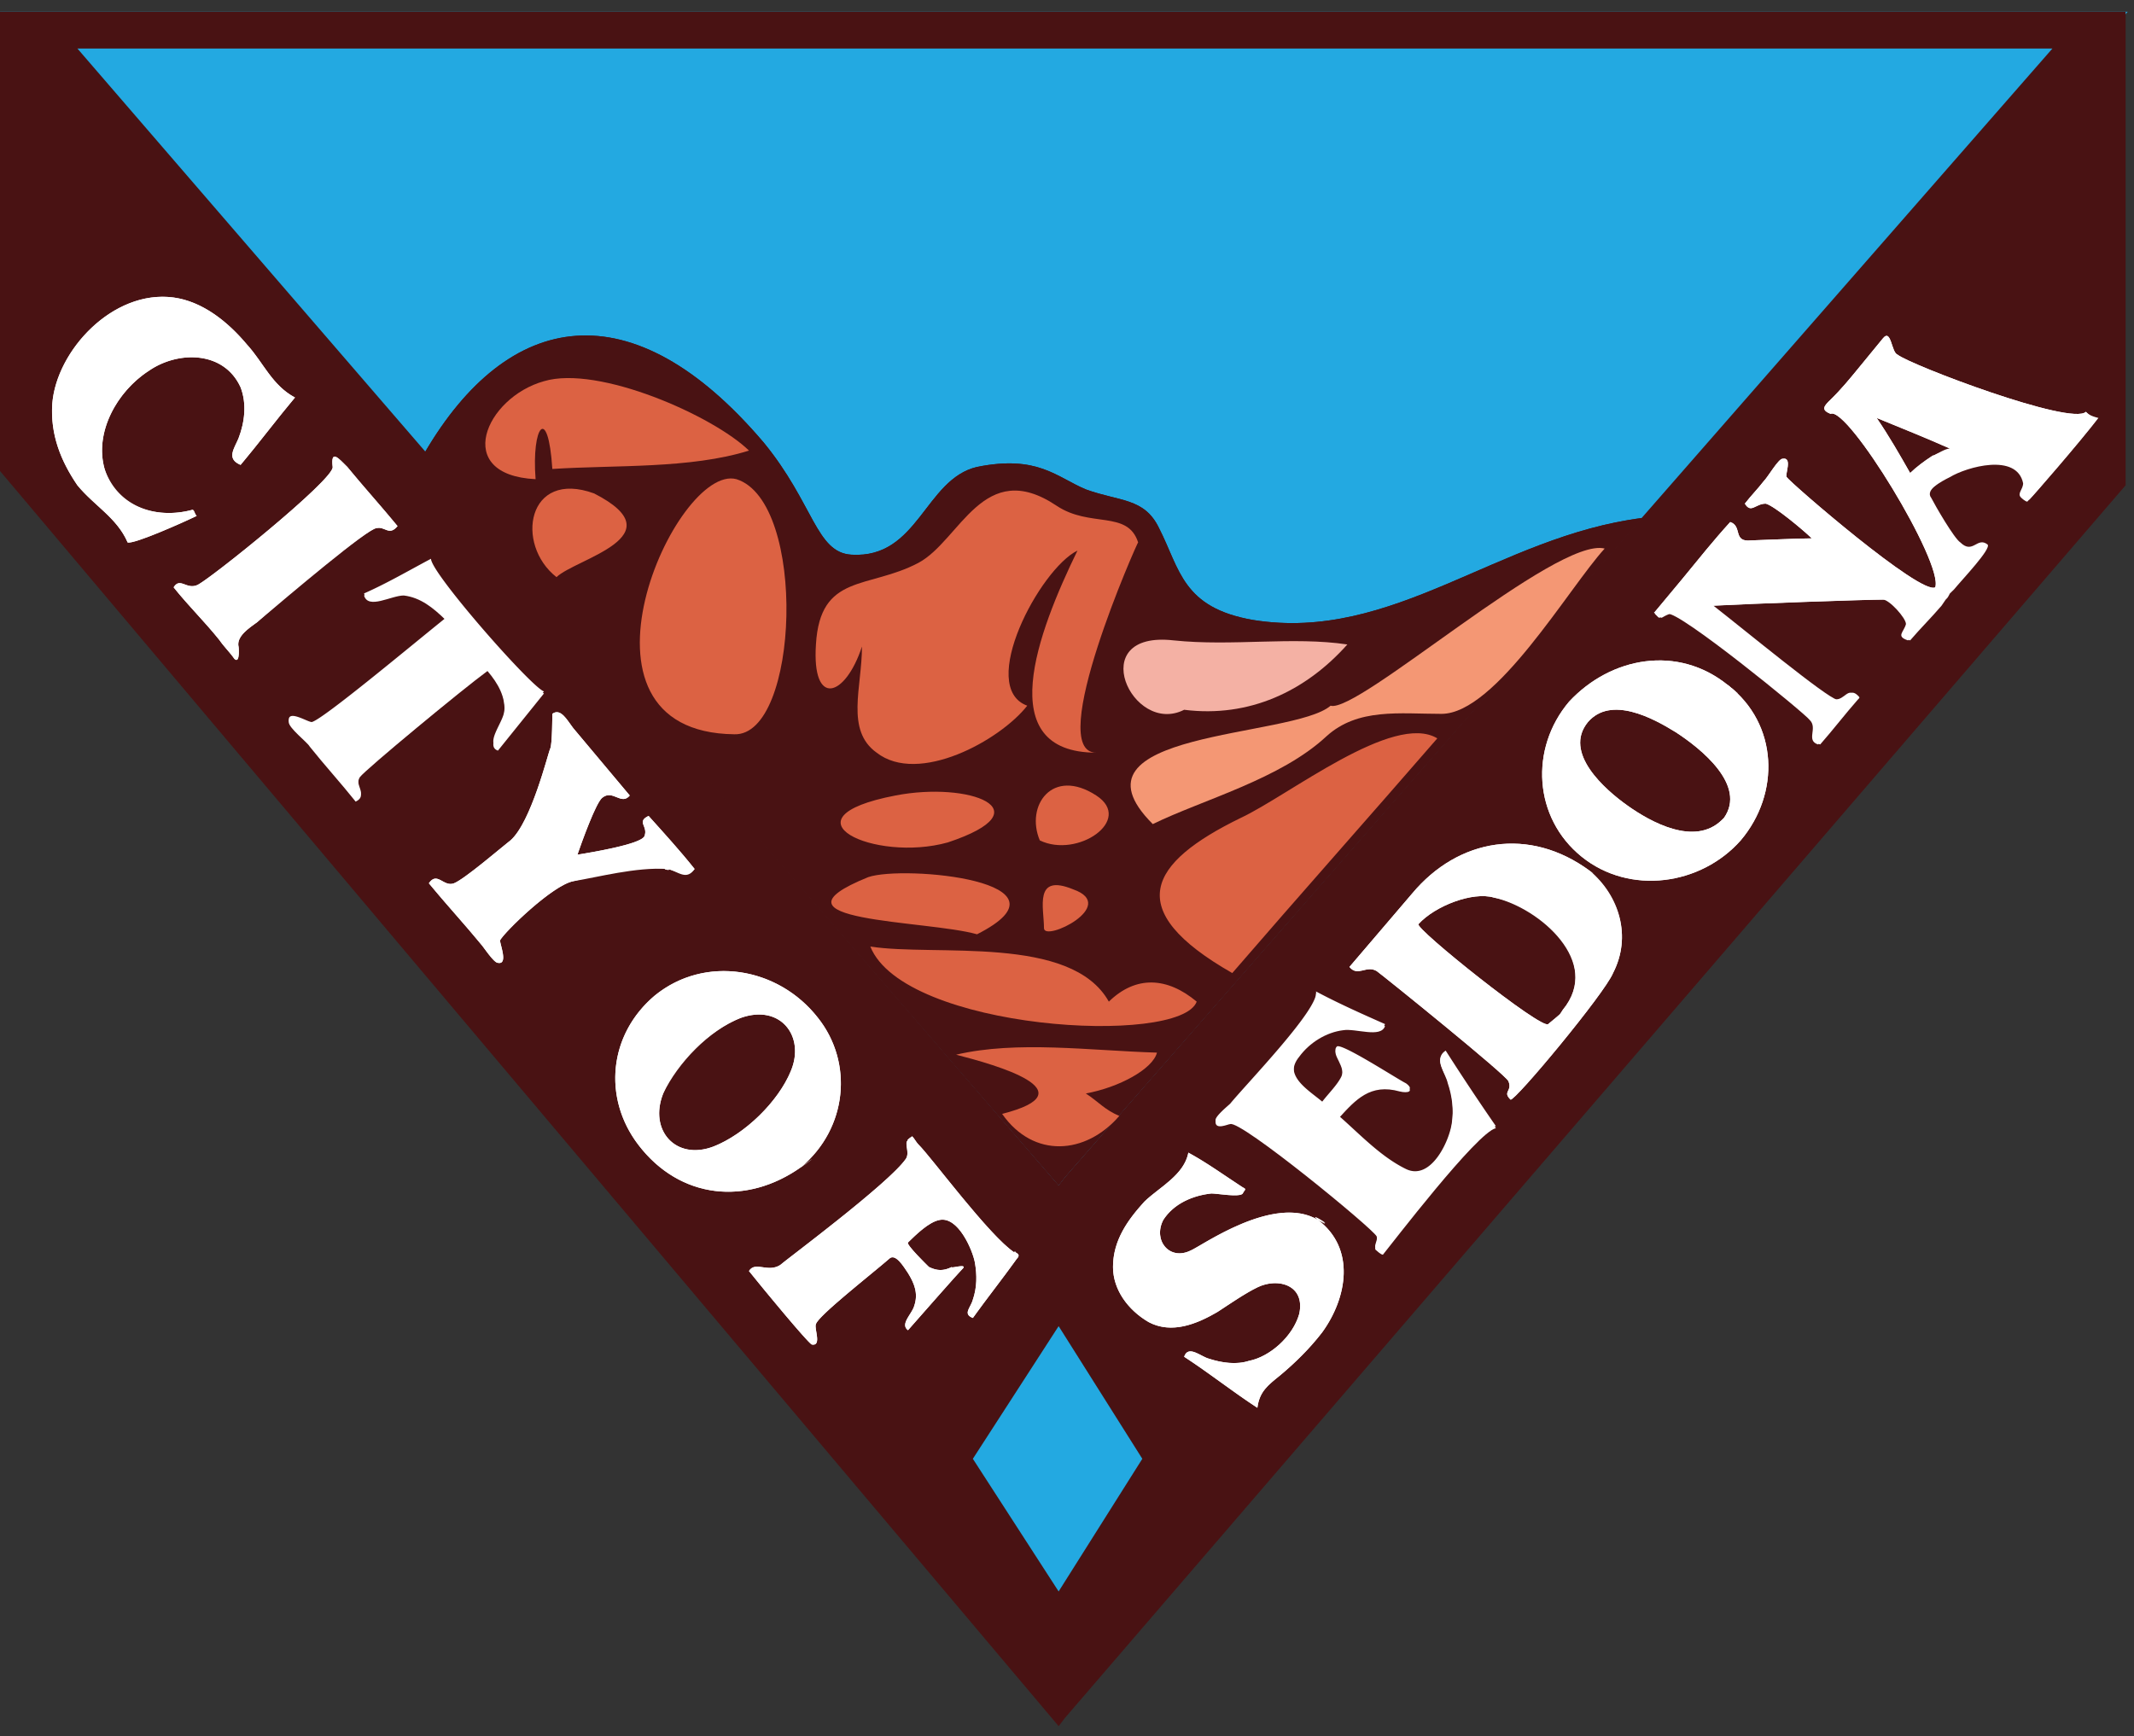 <svg width="102" height="83" fill="none" xmlns="http://www.w3.org/2000/svg"><rect width="100%" height="100%" fill="#333333" stroke="none"/><path d="M0 .564l50.6 57.66L101.7.563H0z" fill="#23A9E1"/><path d="M50.9.564H0v21.951l50.6 60.001.3-.39 50.7-58.928V.564H50.9zm0 55.708l-.3.39L3.7 2.32h94.4L50.9 56.272z" fill="#491213"/><path d="M50.6 56.662l.3-.39L78.5 24.76c-6.9.878-11.9 5.952-18.6 4.878-3.4-.585-3.5-2.439-4.5-4.39-.7-1.463-1.9-1.268-3.5-1.853-1.4-.586-2.3-1.659-5.2-1.074-2.5.586-2.8 4.39-6 4.196-1.7-.098-1.8-2.44-4.2-5.366-6.3-7.415-12.2-6.342-16.2.487l30.3 35.025z" fill="#491213"/><path d="M23.3 31.98c.5.584.9 1.267.8 2.048-.1.585-.9 1.463-.3 1.756.7-.878 1.5-1.854 2.2-2.732-.6-.195-5.4-5.658-5.4-6.341-1.1.585-2.1 1.17-3.2 1.658.2.683 1.3 0 1.9 0 .8.098 1.4.586 2 1.171-1.7 1.366-5.9 4.878-6.4 4.976-.2 0-1.1-.586-1.1-.098 0 .293.9.976 1 1.17.7.879 1.5 1.757 2.2 2.635.6-.293-.1-.683.2-1.17.3-.293 4.9-4.098 6.1-5.074zM18 25.247c.4-.097.6.39 1-.097-.8-.976-1.6-1.854-2.4-2.83-.4-.39-.8-.878-.7 0 .1.586-6.1 5.561-6.5 5.659-.5.195-.8-.39-1.1.098.7.878 1.5 1.658 2.2 2.536.2.293.5.586.7.878.3.293.2-.683.2-.585-.1-.488.5-.878.9-1.17 1.5-1.367 5.3-4.489 5.7-4.489zm-8.8-.877c-1.8.487-3.6-.196-4.2-1.952-.5-1.756.6-3.707 2.1-4.683 1.4-.976 3.6-.976 4.4.78.3.781.2 1.659-.1 2.44-.2.487-.6.975.1 1.268.9-1.073 1.7-2.146 2.6-3.22-1.1-.585-1.5-1.658-2.3-2.536-.9-1.073-2.1-2.05-3.5-2.244-2.9-.39-5.6 2.536-5.8 5.073-.1 1.463.4 2.732 1.2 3.902.8.976 1.9 1.561 2.4 2.732.3.098 2.7-.975 3.3-1.268-.1-.098-.1-.293-.2-.293-.7.195 0 0 0 0zm39.3 35.512c-1.2-.78-4-4.585-4.6-5.17-.1-.099-.2-.294-.3-.391 0 0-.3.195-.2.195-.2.098.1.585-.1.878-.8 1.17-5.8 4.878-6 5.073-.6.39-1.2-.195-1.5.293.7.878 2.8 3.415 3 3.512.5.098.1-.78.2-.975.1-.39 2.6-2.342 3.5-3.122.3-.293.7.39.9.683.3.487.5.975.3 1.56-.1.39-.7.879-.3 1.171.6-.683 2.4-2.731 2.6-2.927.3-.292-.6 0-.5-.097-.4.195-.7.195-1.1 0-.1-.098-1.1-1.073-1-1.17.4-.391 1-.977 1.5-1.074.9-.195 1.6 1.463 1.7 2.049.1.585.1 1.17-.1 1.756-.1.39-.5.683 0 .878.7-.976 1.4-1.854 2.1-2.83.2-.194 0-.292-.1-.292-.1-.098.2 0 0 0zm-10.2-4.098c2.2-1.853 2.5-4.975.8-7.122-1.9-2.439-5.4-3.024-7.8-1.073-2.2 1.854-2.5 4.878-.8 7.122 2 2.634 5.2 2.927 7.8 1.073 1.2-.878-.1.098 0 0zm-.5-4.585c-.6 1.463-2.2 3.024-3.7 3.61-1.8.683-3.1-.78-2.4-2.537.6-1.463 2.2-3.024 3.7-3.61 1.9-.683 3.1.878 2.4 2.537-.3.878.1-.195 0 0zm-5.9-9.659c.5.098.9.586 1.3 0-.7-.878-1.5-1.756-2.2-2.536-.6.292 0 .487-.2.975-.2.39-2.6.78-3.2.878.2-.585.9-2.536 1.2-2.731.5-.39.9.39 1.3-.098l-2.7-3.22c-.3-.39-.6-.975-1-.683 0 0 0 1.464-.1 1.659-.1.195-.9 3.512-1.9 4.39-.5.39-2.2 1.854-2.7 2.05-.5.194-.8-.586-1.2 0 .8.975 1.7 1.95 2.5 2.926.1.098.6.878.8.878.5.098.1-.878.1-1.073.2-.39 2.5-2.634 3.5-2.83 1.2-.292 3-.78 4.5-.585.3.098-.4 0 0 0zm37.3 10.147c.2.585.3 1.268.2 1.95-.1.879-1 2.83-2.2 2.245-1.2-.586-2.2-1.659-3.2-2.537.8-.878 1.5-1.658 2.9-1.268.4.097.7 0 .3-.293-.4-.195-3.1-1.951-3.3-1.756-.3.293.5.878.2 1.464-.2.39-.6.78-.9 1.17-.7-.585-1.9-1.268-1.1-2.244.5-.683 1.3-1.17 2.1-1.268.6-.098 1.8.39 2-.195-1.1-.488-2.2-.976-3.3-1.561.2.78-3.3 4.39-4.1 5.366-.1.097-.7.585-.7.78 0 .39.6.098.7.098.5-.195 6.8 4.976 7 5.366.1.293-.2.585 0 .683 0 0 .2.195.3.195.4-.488 4.5-5.854 5.4-6.049a115.9 115.9 0 01-2.4-3.61c-.6.39 0 1.073.1 1.464zM63 58.32c-2.1-1.267-5.6 1.27-6.1 1.464-1 .488-1.8-.487-1.3-1.463.5-.78 1.4-1.17 2.3-1.268.3 0 1.4.195 1.5 0 .1-.196.2-.196 0-.293-.9-.585-1.7-1.17-2.6-1.659-.2 1.074-1.4 1.659-2.1 2.342-.8.878-1.5 1.854-1.5 3.122 0 1.073.7 2.049 1.7 2.634 1.1.585 2.3.098 3.3-.488.6-.39 1.3-.878 1.9-1.17 1-.488 2.3-.098 2 1.268-.3 1.073-1.4 2.049-2.4 2.244-.6.195-1.3.097-1.9-.098-.4-.097-1-.683-1.2-.097 1.2.78 2.3 1.658 3.5 2.439.1-.78.5-1.074 1.1-1.561.7-.586 1.4-1.269 2-2.05 1.2-1.658 1.6-4-.2-5.365z" fill="#fff"/><path d="M63 58.321c1 .488-.6-.488 0 0zm36.7-38.635c-.7.683-8.4-2.244-9-2.732-.3-.097-.3-1.268-.7-.78l-1.2 1.463c-.4.488-.8.976-1.3 1.464-.3.293-.5.488 0 .683.8-.39 5.4 7.122 5 8.293-.7.39-6.9-4.976-7.1-5.269-.1-.097.3-.975-.2-.878-.2 0-.7.878-.9 1.073-.3.39-.6.683-.9 1.073.3.488.5 0 1 0 .4.098 1.8 1.269 2.2 1.66-.7 0-2.7.097-2.9.097-.9.097-.4-.683-1-.878-.8.878-1.5 1.756-2.3 2.731-.4.488-.9 1.073-1.3 1.561-.1.098 0 0 .1.098.3.293.1.195.6 0s6.6 4.78 6.8 5.073c.4.488-.2.976.4 1.17.6-.682 1.2-1.463 1.8-2.145.1-.098.1-.098 0-.196-.4-.39-.5.196-1 .196-.5-.098-4.4-3.318-5.9-4.488 1.8-.098 7.3-.293 8.2-.293.3 0 1.1.878 1.1 1.17-.1.39-.5.586.1.781.5-.585 1-1.073 1.5-1.658l.2-.293c.1-.098.1-.098.2-.293l.2-.195c.4-.488 1.8-1.951 1.6-2.146-.5-.39-.7.488-1.3-.098-.3-.195-1.2-1.756-1.4-2.146-.3-.39.6-.878 1-1.073.8-.488 3.2-1.171 3.5.292 0 .293-.3.488-.1.683 0 0 .2.195.3.195.2-.195 2.4-2.731 3.3-3.902-.4-.098-.5-.195-.6-.293zm-7.4 2.147c.1-.098.2-.098 0 0-.3.195-.7.487-1 .78-.5-.878-1-1.756-1.6-2.634 1.2.488 2.4.976 3.5 1.463-.2 0-.5.195-.9.39zM82.6 32.76c-2.4-1.952-5.6-1.366-7.6.78-1.9 2.244-1.7 5.561.6 7.415s5.7 1.366 7.6-.78c1.9-2.245 1.8-5.562-.6-7.415zm-.3 6.439c-1.3 1.268-3.4.097-4.5-.683s-3.1-2.537-1.9-4c1.1-1.269 3.1-.195 4.2.488 1.2.78 3.4 2.536 2.3 4.097l-.1.098z" fill="#fff"/><path d="M82.6 32.76c1.2.976-.3-.196 0 0zm-.3 6.439l.1-.098-.1.098zM76 41.638c.1.097.3.195 0 0-2.9-2.147-6.3-1.561-8.5 1.073l-3 3.512c.4.488.8-.097 1.3.195.4.293 6.2 4.976 6.3 5.269.2.488-.3.488.1.878.2.097 4.5-5.073 4.9-6.05.9-1.755.3-3.706-1.1-4.877zm-1.3 6.634c-.2.293 0 .098-.7.683-.3.293-6.4-4.585-6.2-4.78.8-.879 2.6-1.562 3.6-1.269 2.2.39 5.2 3.025 3.3 5.366z" fill="#fff"/><path d="M50.6 56.662l.3-.39L78.5 24.76c-6.9.878-11.9 5.952-18.6 4.878-3.4-.585-3.5-2.439-4.5-4.39-.7-1.463-1.9-1.268-3.5-1.853-1.4-.586-2.3-1.659-5.2-1.074-2.5.586-2.8 4.39-6 4.196-1.7-.098-1.8-2.44-4.2-5.366-6.3-7.415-12.2-6.342-16.2.487l30.3 35.025z" fill="#491213"/><path d="M46.5 69.736l4.1-6.342 4 6.342-4 6.341-4.1-6.341z" fill="#23A9E1"/><path d="M23.3 32.077c.5.585.9 1.268.8 2.048-.1.586-.9 1.561-.3 1.757.7-.878 1.5-1.854 2.2-2.732-.6-.195-5.4-5.659-5.4-6.342-1.1.586-2.1 1.171-3.2 1.659.2.683 1.3 0 1.9 0 .8.097 1.4.585 2 1.17-1.7 1.366-5.9 4.879-6.4 4.976-.2 0-1.1-.585-1.1-.097 0 .292.9.975 1 1.17.7.879 1.5 1.757 2.2 2.635.6-.293-.1-.683.2-1.171.3-.39 4.9-4.195 6.1-5.073zm-5.3-6.83c.4-.097.6.39 1-.097-.8-.976-1.6-1.854-2.4-2.83-.4-.39-.8-.878-.7 0 .1.586-6.1 5.561-6.5 5.659-.5.195-.8-.39-1.1.098.7.878 1.5 1.658 2.2 2.536.2.293.5.586.7.878.3.293.2-.683.2-.585-.1-.488.5-.878.9-1.17 1.5-1.27 5.3-4.489 5.7-4.489zm-8.8-.877c-1.8.487-3.7-.196-4.2-1.952s.6-3.707 2.1-4.683c1.4-.976 3.6-.976 4.4.78.3.781.2 1.659-.1 2.44-.2.487-.6.975.1 1.268.9-1.073 1.7-2.146 2.6-3.22-1.1-.585-1.5-1.658-2.3-2.536-.9-1.073-2.1-2.05-3.5-2.244-2.9-.39-5.6 2.536-5.8 5.073-.1 1.463.4 2.732 1.2 3.902.8.976 1.9 1.561 2.4 2.732.3.098 2.7-.975 3.3-1.268-.1-.098-.1-.195-.2-.293-.7.195 0 0 0 0zm39.3 35.512c-1.2-.78-4-4.585-4.6-5.17-.1-.099-.2-.294-.3-.391 0 0-.3.195-.2.195-.2.098.1.585-.1.878-.8 1.17-5.8 4.878-6 5.073-.6.39-1.2-.195-1.5.293.7.878 2.8 3.415 3 3.512.5.098.1-.78.2-.975.1-.39 2.6-2.342 3.5-3.122.3-.293.7.39.9.683.3.487.5.975.3 1.56-.1.39-.7.879-.3 1.171.6-.683 2.4-2.731 2.6-2.927.3-.292-.6 0-.5-.097-.4.195-.7.195-1.1 0-.1-.098-1.1-1.073-1-1.17.4-.391 1-.977 1.5-1.074.9-.195 1.6 1.463 1.7 2.049.1.585.1 1.17-.1 1.756-.1.39-.5.683 0 .878.7-.976 1.4-1.854 2.1-2.83.2-.194 0-.292-.1-.292-.1-.098.2 0 0 0zm-10.2-4.098c2.2-1.853 2.5-4.975.8-7.122-1.9-2.439-5.4-3.024-7.8-1.073-2.2 1.854-2.5 4.878-.8 7.122 2 2.634 5.2 2.927 7.8 1.073 1.2-.878-.1.098 0 0zm-.5-4.585c-.6 1.463-2.2 3.024-3.7 3.61-1.8.683-3.1-.78-2.4-2.537.7-1.463 2.2-3.024 3.7-3.61 1.9-.683 3.1.878 2.4 2.537-.4.878.1-.195 0 0zm-5.9-9.659c.5.098.9.488 1.3 0-.7-.878-1.5-1.756-2.2-2.536-.6.292 0 .487-.2.975-.2.39-2.6.78-3.2.878.2-.585.9-2.536 1.2-2.731.5-.39.9.39 1.3-.098l-2.7-3.22c-.3-.39-.6-.975-1-.683 0 0 0 1.464-.1 1.659-.1.195-.9 3.512-1.9 4.39-.5.39-2.2 1.854-2.7 2.05-.5.194-.8-.586-1.2 0 .8.975 1.7 1.95 2.5 2.926.1.098.6.878.8.878.5.098.1-.878.1-1.073.2-.39 2.5-2.634 3.5-2.83 1.2-.195 3-.682 4.5-.585.3.098-.4 0 0 0z" fill="#fff"/><path d="M25.6 22.906c-4-.195-2.4-3.903.4-4.683 2.6-.78 8.1 1.658 9.8 3.317-2.8.878-6.4.683-9.4.878-.2-3.122-1-2.049-.8.488zm1 4.683c-2-1.561-1.4-5.171 1.8-4 4 2.049-.9 3.122-1.8 4zm8.5 7.512c-8.6-.097-2.8-12.976.1-12.195 3.4 1.073 3 12.293-.1 12.195zm6.1-4.195c-.8 2.439-2.4 2.927-2.2-.098.2-3.414 2.5-2.634 4.9-3.902 2-1.073 3.1-5.073 6.6-2.732 1.6 1.073 3.4.195 3.9 1.756 0-.097-4.5 10.05-2 10.05-5 0-2.8-5.757-.9-9.66-1.8.878-4.8 6.537-2.4 7.415-1.3 1.659-5.2 3.805-7.2 2.244-1.5-1.073-.7-3.122-.7-5.073zm4.1 9.366c-3.5.976-8.1-1.17-2.5-2.244 3.5-.683 7.2.683 2.5 2.244.1 0-.1 0 0 0zm4.4-.098c-.7-1.658.6-3.512 2.7-2.146 1.8 1.17-.9 3.024-2.7 2.146zm-3 4.488c-2.4-.683-10.5-.585-5.2-2.732 1.7-.585 10.2.196 5.2 2.732zm3.2-.292c0-.976-.5-2.635 1.4-1.854 2.2.78-1.4 2.536-1.4 1.854 0 0 0-.196 0 0zm7.3 3.512c-1.4-1.171-2.9-1.269-4.2 0-1.8-3.22-8.3-2.147-11.4-2.634 1.6 4 14.8 4.78 15.6 2.634zm-1.9 2.438c-3.2-.097-6.7-.585-9.6.098 1.9.488 6.4 1.757 2.2 2.83 1.5 2.146 4 1.95 5.6.097-.7-.292-1-.683-1.6-1.073 1.6-.293 3.2-1.17 3.4-1.951zm3.6-3.804c-5.3-3.025-4-5.268.4-7.415 2.3-1.073 7.3-5.073 9.4-3.805-3.3 3.805-6.6 7.513-9.8 11.22z" fill="#DC6243"/><path d="M55.1 39.394c-4.5-4.488 6.7-4.098 8.5-5.659 1.3.39 10.8-8.098 13.1-7.512-1.7 1.854-5.2 7.902-7.8 7.902-2 0-4-.292-5.5 1.074-2.2 2.048-5.9 3.024-8.3 4.195z" fill="#F49774"/><path d="M56.6 33.93c-2.5 1.269-4.8-3.805-.5-3.317 2.8.293 5.7-.195 8.3.195-2 2.244-4.7 3.513-7.8 3.122z" fill="#F4B1A4"/><path d="M69.2 51.784c.2.586.3 1.269.2 1.952-.1.878-1 2.829-2.2 2.243-1.2-.585-2.2-1.658-3.2-2.536.8-.878 1.5-1.659 2.9-1.268.4.097.7 0 .3-.293-.4-.195-3.1-1.951-3.3-1.756-.3.292.5.878.2 1.463-.2.39-.6.78-.9 1.17-.7-.584-1.9-1.267-1.1-2.243.5-.683 1.3-1.17 2.1-1.268.6-.098 1.8.39 2-.195-1.1-.488-2.2-.976-3.3-1.561.2.78-3.3 4.39-4.1 5.365-.1.098-.7.586-.7.78 0 .391.6.099.7.099.5-.196 6.8 4.975 7 5.365.1.293-.2.586 0 .683 0 0 .2.195.3.195.4-.487 4.5-5.853 5.4-6.048-.8-1.171-1.6-2.342-2.4-3.61-.6.293 0 .975.1 1.463zM63 58.32c-2.1-1.267-5.6 1.27-6.1 1.464-1 .488-1.8-.487-1.3-1.463.5-.78 1.4-1.17 2.3-1.268.3 0 1.3.195 1.5 0 .1-.196.2-.196 0-.293-.9-.585-1.7-1.17-2.6-1.659-.2 1.074-1.4 1.659-2.1 2.342-.8.878-1.5 1.854-1.5 3.122 0 1.073.7 2.049 1.7 2.634 1.1.585 2.3.098 3.3-.488.6-.39 1.3-.878 1.9-1.17 1-.488 2.3-.098 2 1.268-.3 1.073-1.4 2.049-2.4 2.244-.6.195-1.3.097-1.9-.098-.4-.097-1-.683-1.2-.097 1.2.78 2.3 1.658 3.5 2.439.1-.78.5-1.074 1.1-1.561.7-.586 1.4-1.269 2-2.05 1.2-1.658 1.6-4-.2-5.365zm0 0c1 .586-.6-.487 0 0zm36.7-38.634c-.7.683-8.4-2.244-9-2.732-.3-.097-.3-1.268-.7-.78l-1.2 1.463c-.4.488-.8.976-1.3 1.464-.3.293-.5.488 0 .683.8-.39 5.4 7.122 5 8.293-.7.39-6.9-4.976-7.1-5.269-.1-.097.3-.975-.2-.878-.2 0-.7.878-.9 1.073-.3.39-.6.683-.9 1.073.3.488.5 0 1 0 .4.098 1.8 1.269 2.2 1.66-.7 0-2.7.097-2.9.097-.9.097-.4-.683-1-.878-.8.878-1.5 1.756-2.3 2.731-.4.488-.9 1.073-1.3 1.561-.1.098 0 0 0 .098.3.293.1.195.6 0s6.6 4.78 6.8 5.073c.4.39-.2.976.4 1.17.6-.682 1.2-1.463 1.8-2.145.1-.098.1-.098 0-.196-.4-.39-.5.196-1 .196-.5-.098-4.4-3.318-5.9-4.488 1.8-.098 7.3-.293 8.2-.293.3 0 1.1.878 1.1 1.17-.1.39-.5.586.1.781.5-.585 1-1.073 1.5-1.658l.2-.293c.1-.098.1-.098.2-.293l.2-.195c.4-.488 1.8-1.951 1.6-2.049-.5-.39-.7.488-1.3-.097-.3-.195-1.2-1.756-1.4-2.147-.3-.39.6-.878 1-1.073.8-.488 3.2-1.17 3.5.293 0 .293-.3.488-.1.683 0 0 .2.195.3.195.2-.195 2.4-2.732 3.3-3.902-.3-.196-.4-.293-.5-.39zm-7.4 2.147c.1 0 .2-.098 0 0-.3.195-.7.487-1 .78-.5-.878-1-1.756-1.6-2.634 1.2.488 2.4.976 3.5 1.463-.2.098-.5.195-.9.39zM82.6 32.76c-2.4-1.952-5.6-1.366-7.6.78-1.9 2.244-1.7 5.561.6 7.415s5.7 1.366 7.6-.78c1.9-2.245 1.8-5.562-.6-7.415zm-.3 6.439s0 .097 0 0c-1.3 1.268-3.4.097-4.5-.683s-3.1-2.537-1.9-4c1.1-1.269 3.1-.195 4.2.488 1.2.78 3.4 2.536 2.3 4.097l-.1.098z" fill="#fff"/><path d="M82.6 32.76c1.2.976-.3-.196 0 0zm-.3 6.536c0-.097 0-.097 0 0l.1-.097c-.1 0-.1.097-.1.097zM76 41.638c.1.097.3.292 0 0-2.9-2.147-6.3-1.561-8.5 1.073l-3 3.512c.4.488.8-.097 1.3.195.4.293 6.2 4.976 6.3 5.269.2.488-.3.488.1.878.2.097 4.5-5.073 4.9-6.05.9-1.755.3-3.609-1.1-4.877zm-1.3 6.634c-.2.293 0 .098-.7.683-.3.293-6.4-4.585-6.2-4.78.8-.879 2.6-1.562 3.6-1.269 2.2.488 5.2 3.122 3.3 5.366z" fill="#fff"/></svg>